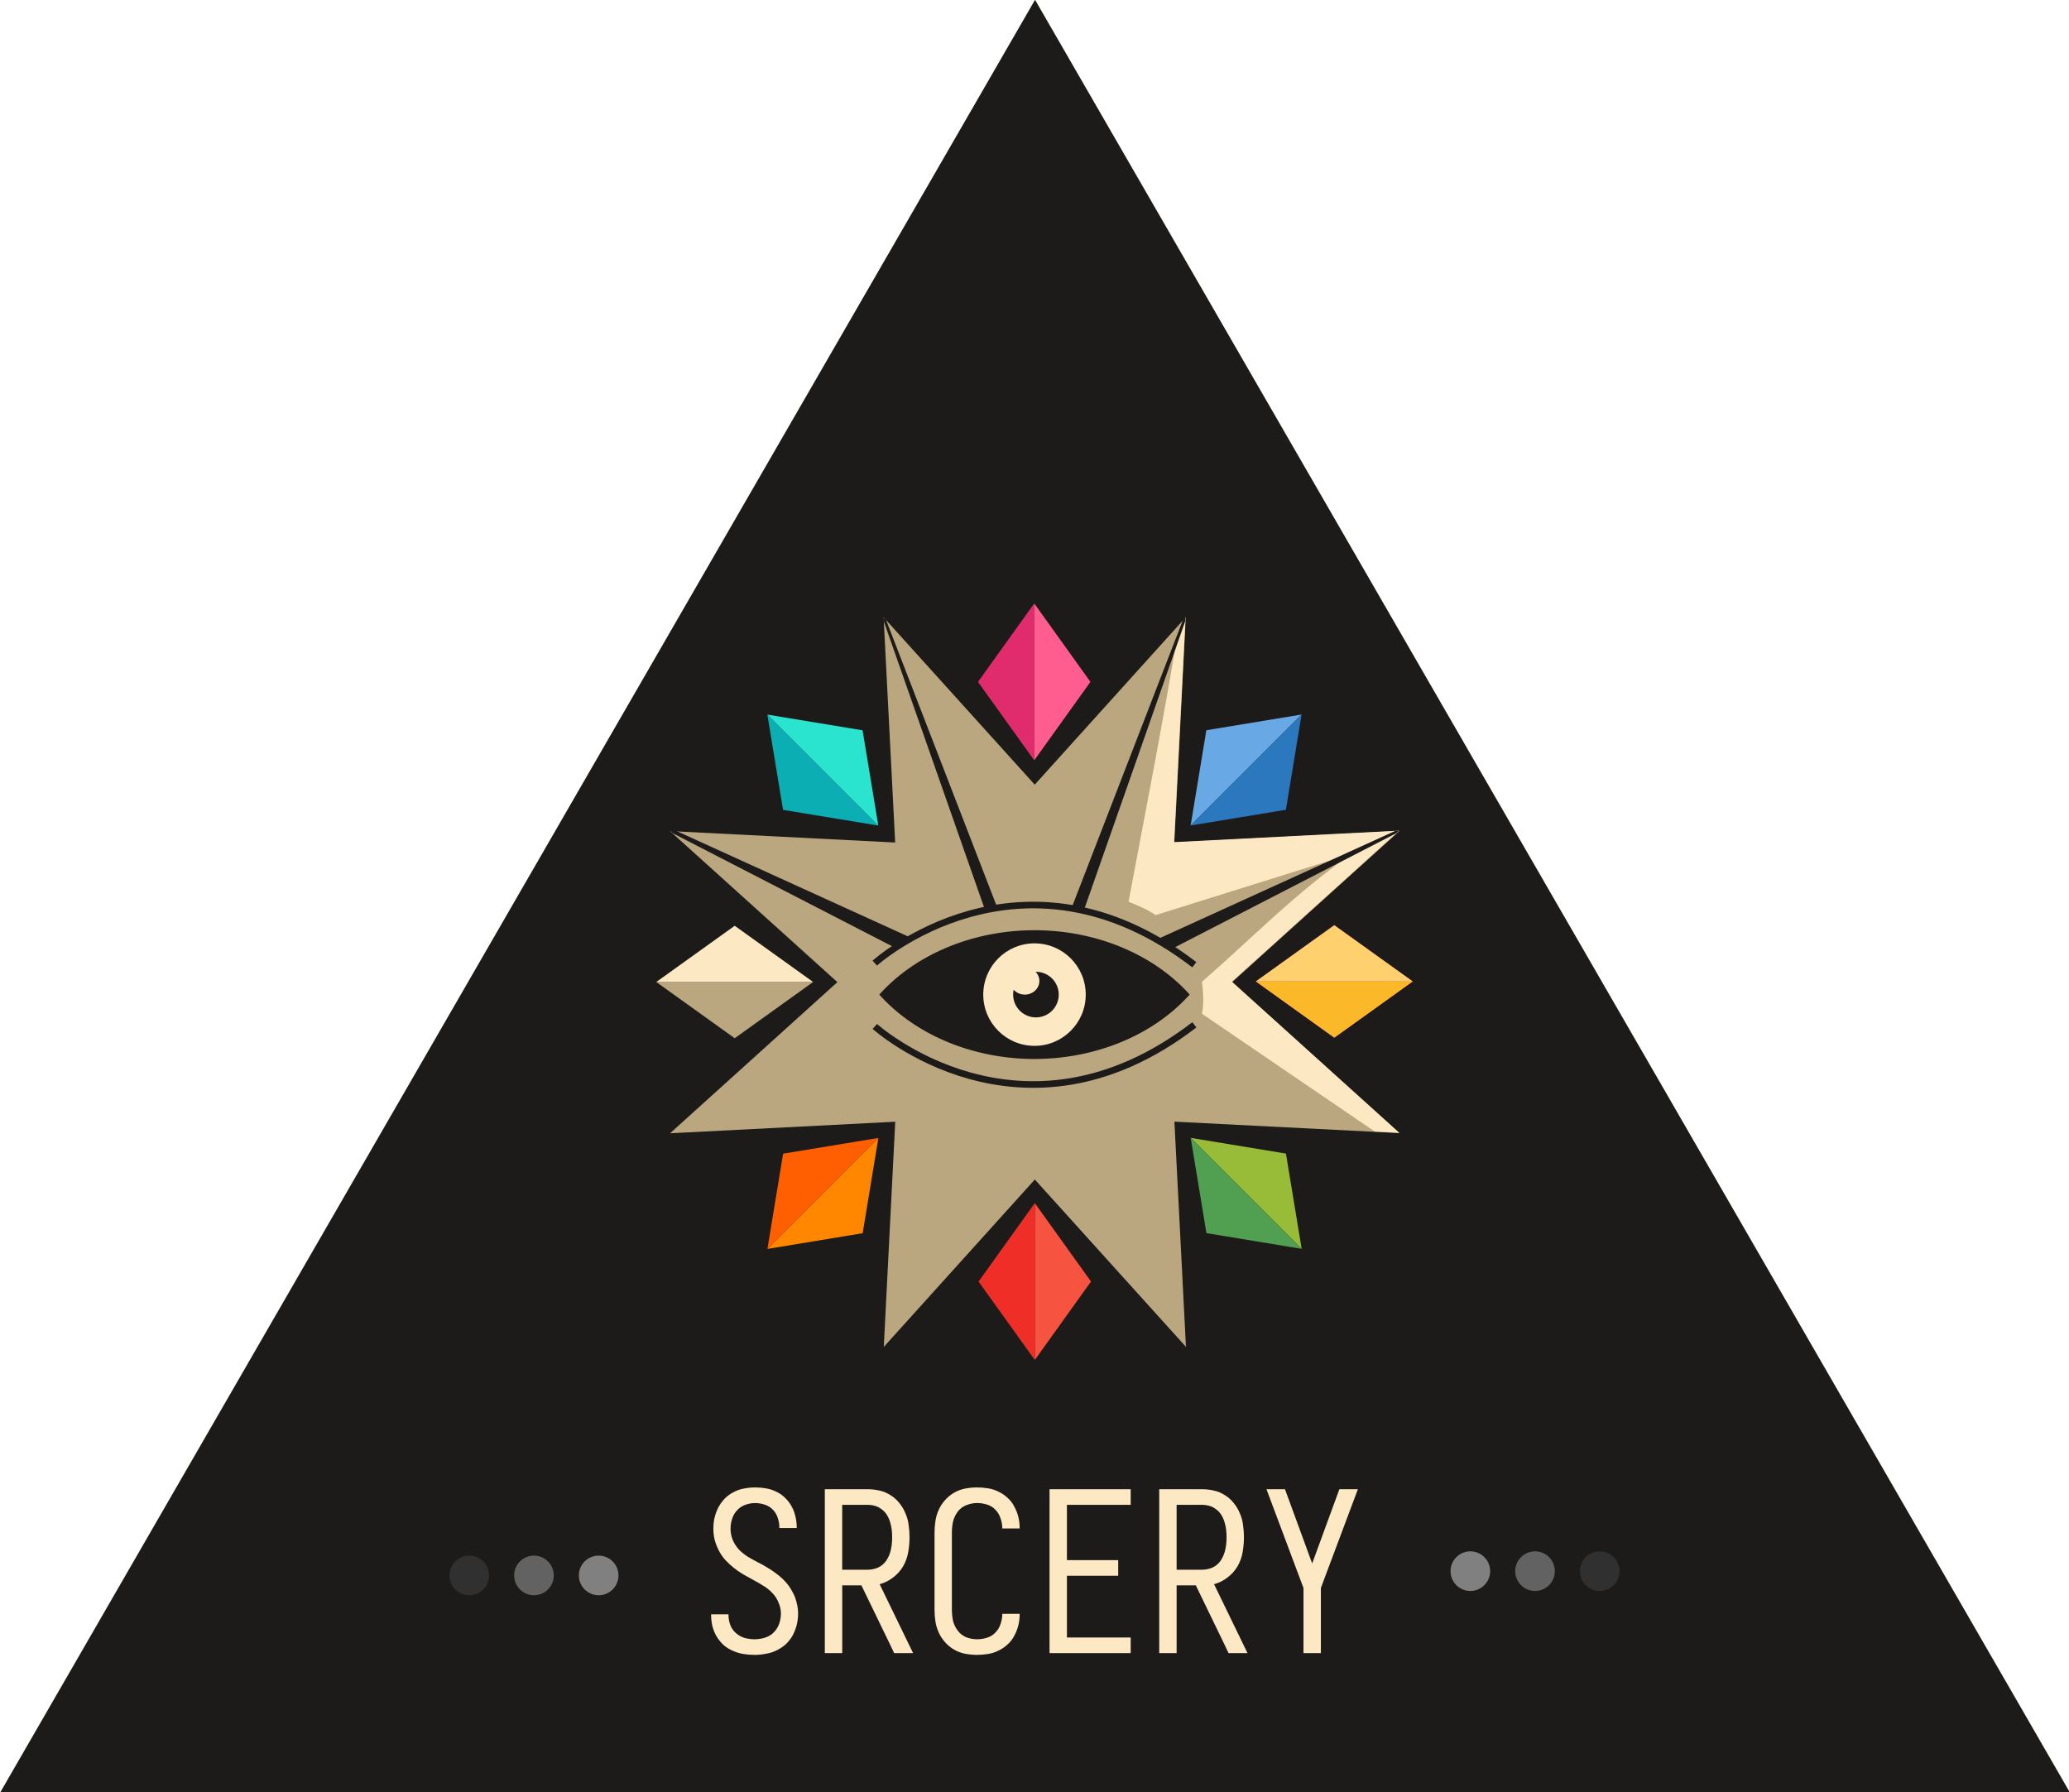 <svg height="541.862" viewBox="0 0 165.547 143.368" width="625.688" xmlns="http://www.w3.org/2000/svg"><g transform="translate(-48.886 -15.493)"><path d="m71.684 54.92 28.648-49.62 28.648-49.62 28.648 49.62 28.648 49.62-57.296-0z" fill="#1c1b19" transform="matrix(1.445 0 0 1.445 -54.673 79.52)"/><path d="m94.704 91.458-6.043-16.993-16.289 7.743 7.743-16.289-16.993-6.043 16.993-6.043-7.743-16.289 16.289 7.743 6.043-16.993 6.043 16.993 16.289-7.743-7.743 16.289 16.993 6.043-16.993 6.043 7.743 16.289-16.289-7.743z" fill="#baa67f" stroke-linejoin="round" stroke-width=".529" transform="matrix(.383 .924 -.924 .383 150.736 -16.377)"/><path d="m131.658 89.913a15.393 12.582 0 0 0 -12.415 5.15 15.393 12.582 0 0 0 12.415 5.15 15.393 12.582 0 0 0 12.417-5.153 15.393 12.582 0 0 0 -12.417-5.147z" fill="#1c1b19"/><circle cx="131.659" cy="95.063" fill="#fce8c3" r="4.1"/><circle cx="131.775" cy="95.063" fill="#1c1b19" r="1.824"/><ellipse cx="130.885" cy="93.972" fill="#fce8c3" rx="1.165" ry="1.091"/><path d="m118.885 97.611s11.678 10.538 25.565-.129" fill="none" stroke="#1c1b19" stroke-width=".529"/><path d="m143.745 64.855-.665 1.417c-.853 5.515-2.626 14.595-3.896 21.364.856.332 1.588.66 2.164 1.068l15.664-4.901c-4.716 3.351-7.833 6.642-11.951 10.229.119 1.002.143 1.805 0 2.565l13.822 9.42 1.954.1-13.387-12.085 13.387-12.086-18.012.92z" fill="#fce8c3"/><path d="m102.985 81.962-.306-.016.231.208 17.803 9.169 1.196-.745z" fill="#1c1b19"/><g fill="#fce8c3" stroke-width=".265" transform="translate(2.988 1.745)"><path d="m106.275 146.142q-.446 0-.892-.071-.428-.071-.838-.25-.41-.178-.749-.464-.321-.303-.553-.678-.232-.392-.339-.821-.107-.446-.107-.892v-.071h1.391v.053q0 .41.143.803.143.375.446.642.303.268.696.392.392.107.803.107.41 0 .821-.125.41-.125.696-.41.303-.303.446-.696.143-.41.143-.838 0-.446-.196-.874-.178-.446-.499-.767-.321-.339-.714-.571-.392-.25-.803-.464-.392-.214-.803-.446-.392-.232-.749-.517-.357-.285-.678-.624-.303-.339-.517-.749-.214-.41-.339-.856-.107-.446-.107-.91 0-.428.089-.856.107-.446.303-.838.214-.392.517-.714.321-.321.714-.517.392-.214.821-.285.446-.089.892-.089.428 0 .856.071.446.071.838.268.392.178.696.482.321.303.535.696.214.375.303.803.107.428.107.856v.071h-1.391v-.053q0-.375-.125-.749-.125-.392-.392-.66-.268-.285-.66-.41-.375-.125-.767-.125-.392 0-.785.143-.392.143-.66.446-.268.285-.392.678-.125.392-.125.785 0 .464.178.91.196.428.499.767.321.321.714.571.392.232.803.446.41.196.803.446.392.232.749.517.375.285.678.624.303.339.517.749.232.392.339.856.125.446.125.892 0 .464-.107.91-.107.428-.321.838-.214.392-.553.714-.339.303-.749.499-.392.196-.856.268-.446.089-.892.089z"/><path d="m111.894 145.999v-13.111h3.425q.482 0 .945.107.482.107.892.375.41.25.714.642.303.375.482.821.196.446.25.928.071.482.071.963 0 .607-.107 1.213-.107.607-.41 1.124-.303.517-.803.892-.482.375-1.07.535l2.676 5.512h-1.516l-.392-.821-2.23-4.602h-1.534v5.423zm3.425-6.671q.303 0 .607-.089.303-.089.535-.268.25-.196.41-.464.161-.268.25-.553.089-.303.125-.607.036-.303.036-.624 0-.303-.036-.606-.036-.303-.125-.589-.089-.303-.25-.571-.161-.268-.41-.446-.232-.196-.535-.285-.303-.089-.607-.089h-2.034v5.191z"/><path d="m124.078 146.142q-.464 0-.945-.089-.464-.089-.874-.321-.41-.232-.731-.589-.321-.357-.517-.785-.196-.428-.268-.892-.071-.482-.071-.945v-6.154q0-.464.071-.928.071-.482.268-.91.196-.428.517-.785.321-.357.731-.589.41-.232.874-.321.482-.089.945-.089.446 0 .874.071.446.071.838.268.41.196.731.499.339.303.535.696.214.392.321.821.107.428.107.874v.053h-1.391v-.036q0-.392-.143-.785-.125-.392-.41-.678-.268-.285-.66-.41-.392-.125-.803-.125-.446 0-.874.178-.41.161-.678.517-.268.357-.375.803-.089.428-.089.874v6.154q0 .446.089.892.107.428.375.785.268.357.678.535.428.161.874.161.41 0 .803-.125.392-.125.66-.41.285-.285.41-.678.143-.392.143-.785v-.036h1.391v.053q0 .446-.107.874-.107.428-.321.821-.196.392-.535.696-.321.303-.731.499-.392.196-.838.268-.428.071-.874.071z"/><path d="m129.875 145.999v-13.111h6.493v1.249h-5.102v4.424h4.103v1.249h-4.103v4.941h5.102v1.249z"/><path d="m138.651 145.999v-13.111h3.425q.482 0 .945.107.482.107.892.375.41.25.714.642.303.375.482.821.196.446.25.928.071.482.071.963 0 .607-.107 1.213-.107.607-.41 1.124-.303.517-.803.892-.482.375-1.07.535l2.676 5.512h-1.516l-.392-.821-2.23-4.602h-1.534v5.423zm3.425-6.671q.303 0 .607-.089.303-.089.535-.268.25-.196.41-.464.161-.268.25-.553.089-.303.125-.607.036-.303.036-.624 0-.303-.036-.606-.036-.303-.125-.589-.089-.303-.25-.571-.161-.268-.41-.446-.232-.196-.535-.285-.303-.089-.607-.089h-2.034v5.191z"/><path d="m150.193 145.999v-5.209l-2.961-7.902h1.481l2.176 5.94 2.176-5.94h1.481l-2.961 7.902v5.209z"/></g><g fill="#baa67f"><circle cx="166.533" cy="141.189" fill="#808080" r="1.585"/><circle cx="171.708" cy="141.189" fill="#626262" r="1.585"/><circle cx="176.884" cy="141.189" fill="#303030" r="1.585"/></g><g fill="#baa67f"><circle cx="86.434" cy="141.53" fill="#303030" r="1.585"/><circle cx="91.61" cy="141.53" fill="#626262" r="1.585"/><circle cx="96.786" cy="141.53" fill="#808080" r="1.585"/></g><g transform="translate(-.196)"><path d="m119.077 92.543s11.678-10.538 25.565.129" fill="none" stroke="#1c1b19" stroke-width=".529"/><g fill="#1c1b19"><path d="m143.736 65.083.205-.228-.016.31-8.129 23.18-.978-.202z"/><path d="m160.727 81.962.306-.016-.231.208-17.803 9.169-1.196-.745z"/><path d="m119.975 65.083-.205-.228.016.31 8.129 23.18.978-.202z"/><path d="m102.985 81.962-.306-.016.231.208 17.803 9.169 1.196-.745z"/></g></g><path d="m155.602 94.032c0 6.612-2.68 12.597-7.013 16.93-4.333 4.333-10.319 7.013-16.93 7.013s-12.597-2.68-16.93-7.013c-4.333-4.333-7.013-10.319-7.013-16.93 0-6.612 2.68-12.597 7.013-16.93 4.333-4.333 10.319-7.013 16.93-7.013s12.597 2.68 16.93 7.013 7.013 10.319 7.013 16.93z" fill="none" stroke-miterlimit="0" stroke-width="1"/><g stroke-linejoin="round" stroke-width=".038"><g transform="matrix(0 2.022 -2.022 0 390.299 -22.244)"><path d="m57.494 119.154-2.225-3.104 2.225-3.104" fill="#e02c6d"/><path d="m57.494 112.946 2.225 3.104-2.225 3.104" fill="#ff5c8f"/></g><g transform="matrix(1.43 1.43 -1.43 1.43 232.326 -171.073)"><path d="m57.494 119.154-2.225-3.104 2.225-3.104" fill="#68a8e4"/><path d="m57.494 112.946 2.225 3.104-2.225 3.104" fill="#2c78bf"/></g><g transform="matrix(2.022 0 0 2.022 15.384 -164.608)"><path d="m57.494 119.154-2.225-3.104 2.225-3.104" fill="#e02c6d"/><path d="m57.494 112.946 2.225 3.104-2.225 3.104" fill="#ff5c8f"/></g><g transform="matrix(1.43 -1.43 1.43 1.43 -133.446 -6.634)"><path d="m57.494 119.154-2.225-3.104 2.225-3.104" fill="#0aaeb3"/><path d="m57.494 112.946 2.225 3.104-2.225 3.104" fill="#2be4d0"/></g><g transform="matrix(0 -2.022 2.022 0 -126.981 210.308)"><path d="m57.494 119.154-2.225-3.104 2.225-3.104" fill="#baa67f"/><path d="m57.494 112.946 2.225 3.104-2.225 3.104" fill="#fce8c3"/></g><g transform="matrix(-1.43 -1.43 1.43 -1.43 30.993 359.138)"><path d="m57.494 119.154-2.225-3.104 2.225-3.104" fill="#ff8700"/><path d="m57.494 112.946 2.225 3.104-2.225 3.104" fill="#ff5f00"/></g><g transform="matrix(-2.022 0 0 -2.022 247.935 352.672)"><path d="m57.494 119.154-2.225-3.104 2.225-3.104" fill="#f75341"/><path d="m57.494 112.946 2.225 3.104-2.225 3.104" fill="#ef2f27"/></g><g transform="matrix(-1.43 1.43 -1.43 -1.43 396.765 194.699)"><path d="m57.494 119.154-2.225-3.104 2.225-3.104" fill="#98bc37"/><path d="m57.494 112.946 2.225 3.104-2.225 3.104" fill="#519f50"/></g><g transform="matrix(0 2.022 -2.022 0 390.299 -22.244)"><path d="m57.494 119.154-2.225-3.104 2.225-3.104" fill="#fed06e"/><path d="m57.494 112.946 2.225 3.104-2.225 3.104" fill="#fbb829"/></g></g></g></svg>